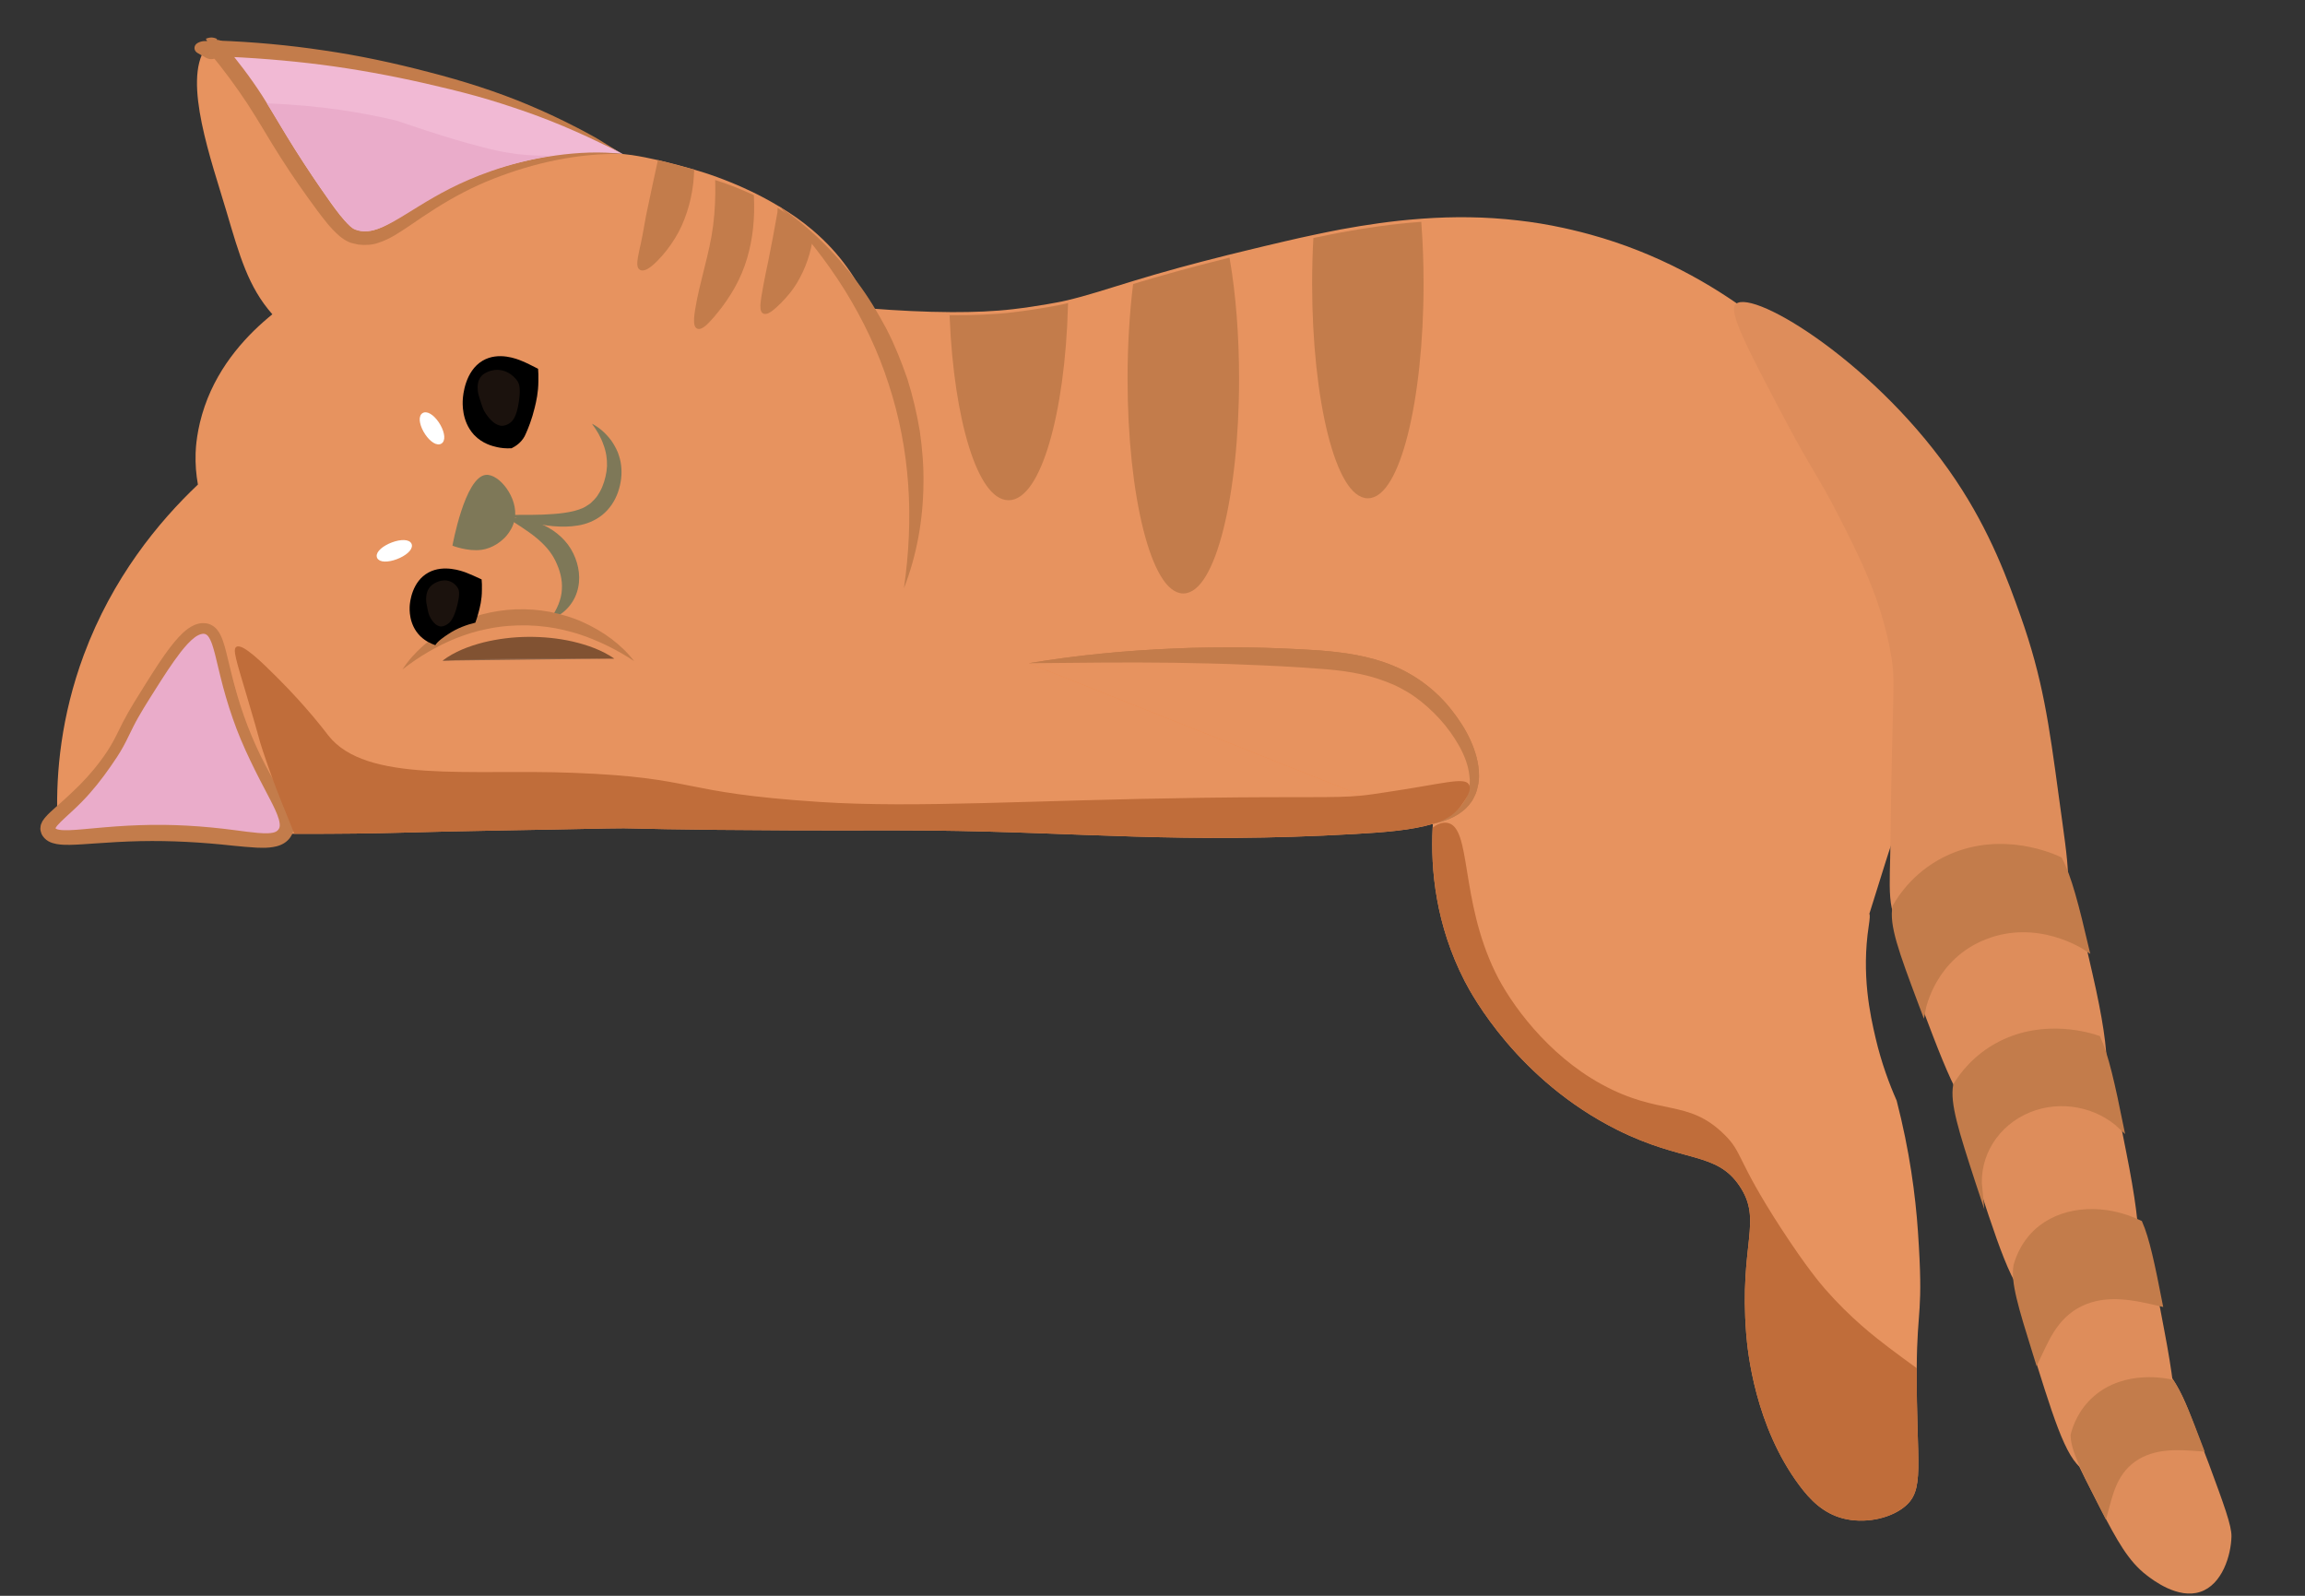 <svg width="507" height="351" viewBox="0 0 507 351" fill="none" xmlns="http://www.w3.org/2000/svg">
<rect x="0" y="0" width="507" height="351" fill="#333333" stroke="none"/>
<g id="lyingCat 1">
<g id="body">
<path id="Vector" d="M419.142 177.251C419.142 177.251 422.662 167.524 423.308 151.833C424.992 110.7 400.275 82.667 400.275 82.667C397.489 79.507 379.711 59.793 349.777 51.581C349.144 51.403 348.511 51.237 347.865 51.072C346.219 50.658 344.877 50.35 343.902 50.137C340.546 49.403 337.229 48.859 333.974 48.492C326.719 47.64 319.704 47.605 312.904 48.09C312.651 48.102 312.41 48.125 312.157 48.149C306.231 48.587 300.469 49.439 294.885 50.468C293.024 50.823 291.188 51.19 289.364 51.581C287.085 52.054 284.831 52.563 282.602 53.084C279.627 53.77 276.689 54.48 273.815 55.178C272.51 55.498 271.244 55.805 270.041 56.101C266.015 57.107 262.52 58.018 259.455 58.858C255.606 59.911 252.428 60.846 249.693 61.675C243.171 63.651 239.107 65.047 234.409 66.124C234.13 66.195 233.852 66.254 233.573 66.313C233.573 66.313 228.61 67.331 222.835 68.005C218.746 68.49 214.136 68.668 209.388 68.656C203.424 68.632 197.219 68.301 191.496 67.852C188.634 61.521 184.823 55.793 178.795 50.669L178.719 50.599C176.44 48.67 173.996 46.966 171.565 45.522C171.514 45.486 171.451 45.451 171.4 45.416C169.273 44.138 167.171 43.025 165.221 42.09C162.157 40.623 159.472 39.582 157.712 38.943C157.092 38.706 156.585 38.54 156.205 38.41C155.99 38.327 155.826 38.28 155.686 38.233C155.686 38.233 154.509 37.842 152.622 37.286C150.621 36.694 147.797 35.913 144.771 35.227C142.884 34.801 140.922 34.399 139.01 34.115C138.377 34.02 137.693 33.937 136.958 33.866C130.184 33.298 119.32 34.34 108.139 38.458C90.158 45.096 85.359 54.551 77.749 51.971C75.229 51.119 72.557 47.474 67.454 40.067C62.553 32.955 59.958 28.233 57.653 24.494C55.374 20.779 52.145 16.033 47.637 10.661C46.839 10.626 46.042 10.602 45.231 10.59H45.219C40.128 17.832 46.574 35.547 49.802 46.48C52.702 56.279 54.589 63.094 59.907 69.129C54.652 73.378 48.245 80.028 45.029 89.341C43.269 94.429 43.066 98.523 43.028 99.612C42.939 102.097 43.142 104.428 43.535 106.582C34.848 114.806 24.731 127.113 18.437 144.046C13.41 157.584 12.347 169.938 12.6 179.333C12.613 179.783 12.638 180.233 12.651 180.659C15.006 178.091 17.5 175.215 20.033 172.02C20.16 171.878 20.286 171.736 20.4 171.582C21.476 170.233 22.553 168.825 23.642 167.37C23.705 167.299 23.756 167.216 23.806 167.145C25.009 165.524 26.225 163.832 27.428 162.068C36.798 148.342 40.166 138.911 44.269 138.26C44.547 138.212 44.801 138.212 45.067 138.248C49.524 138.757 50.233 148.791 56.108 166.577C56.108 166.601 56.121 166.612 56.134 166.636C56.855 168.813 57.666 171.133 58.552 173.547C59.869 177.12 61.211 180.41 62.503 183.392C63.263 183.392 63.997 183.392 64.719 183.404C75.267 183.416 82.459 183.309 87.537 183.167C102.896 182.729 118.256 182.552 133.628 182.221C139.769 182.09 137.984 182.327 157.801 182.528C184.316 182.789 192.344 182.552 204.779 182.682C237.853 183.013 259.81 185.629 297.987 183.439C304.407 183.073 310.473 182.623 315.17 181.215C315.158 181.487 315.132 181.759 315.12 182.031C314.651 191.285 315.804 203.426 322.173 215.804C323.794 218.963 333.924 237.589 355.665 248.487C370.265 255.8 377.508 253.232 382.624 260.853C387.79 268.533 382.522 273.503 384.092 293.371C384.396 297.17 385.992 313.653 395.856 326.812C398.072 329.759 400.921 332.835 405.429 333.995C409.987 335.155 415.356 334.125 418.648 331.628C423.625 327.853 421.472 322.576 421.599 300.933C421.675 287.218 423.118 289.253 421.865 270.9C421.32 262.912 420.041 253.15 417.18 242.074C415.597 238.5 413.849 233.861 412.545 228.311C411.367 223.247 409.392 214.419 411.051 203.592C411.291 202.018 411.329 201.189 411.177 201C412.317 197.355 413.507 193.569 414.736 189.628C416.648 183.499 418.104 180.126 419.142 177.251Z" fill="#E7935F"/>
<path id="Vector_2" d="M12.777 182.836C12.726 182.126 12.689 181.404 12.651 180.659" stroke="#C37C4B" stroke-width="2" stroke-miterlimit="10" stroke-linecap="round"/>
<g id="Group">
<path id="Vector_3" d="M171.4 45.416C177.491 50.575 190.559 63.035 197.346 83.353C204.323 104.263 200.79 121.93 198.815 129.385" fill="#E7935F"/>
<path id="Vector_4" d="M171.4 45.416C178.086 49.971 183.886 55.722 188.634 62.16C191.04 65.367 193.091 68.798 194.965 72.313C196.801 75.851 198.258 79.543 199.562 83.282C200.752 87.057 201.664 90.903 202.31 94.772C202.867 98.665 203.196 102.582 203.12 106.499C203.031 114.321 201.664 122.119 198.827 129.385C199.916 121.729 200.296 114.12 199.764 106.582C199.233 99.056 197.814 91.625 195.459 84.454C193.155 77.271 189.862 70.372 185.823 63.84C181.746 57.308 176.883 51.19 171.4 45.416Z" fill="#C37C4B"/>
</g>
<g id="Group_2">
<path id="Vector_5" d="M226.267 145.88C252.871 143.514 273.916 143.999 288.516 144.957C296.164 145.466 305.585 146.342 313.512 152.744C320.501 158.4 326.795 168.754 323.312 175.535C321.869 178.339 318.969 180.103 315.17 181.215" fill="#F08A4B"/>
<path id="Vector_6" d="M226.267 145.88C236.764 144.129 247.401 143.1 258.063 142.65C263.393 142.39 268.737 142.378 274.081 142.401C279.424 142.472 284.755 142.709 290.111 143.052C295.468 143.466 301.064 144.224 306.269 146.354C311.46 148.46 316.006 151.963 319.26 156.14C320.907 158.223 322.363 160.447 323.452 162.85C324.528 165.24 325.3 167.819 325.313 170.494C325.364 171.831 325.06 173.168 324.642 174.446C324.325 175.062 324.11 175.701 323.705 176.269C323.325 176.837 322.882 177.357 322.388 177.831C320.375 179.724 317.741 180.671 315.17 181.215C317.627 180.28 319.97 178.978 321.489 177.109C321.856 176.635 322.173 176.138 322.439 175.63C322.717 175.121 322.831 174.541 323.046 174.02C323.262 172.896 323.388 171.76 323.198 170.6C322.958 168.305 322.071 166.056 320.894 163.974C319.704 161.879 318.273 159.903 316.627 158.092C314.968 156.294 313.144 154.637 311.169 153.241C309.181 151.844 307.003 150.708 304.673 149.856C300.051 148.093 294.974 147.395 289.769 147.064C284.527 146.65 279.234 146.401 273.967 146.2C268.686 145.951 263.406 145.88 258.113 145.774C247.527 145.632 236.929 145.786 226.267 145.88Z" fill="#C37C4B"/>
</g>
<g id="Group_3">
<path id="Vector_7" d="M46.434 9.253C45.966 9.643 45.573 10.093 45.231 10.59C46.042 10.602 46.839 10.626 47.637 10.661C47.245 10.2 46.839 9.726 46.434 9.253Z" fill="#F08A4B"/>
<g id="Group_4">
<path id="Vector_8" d="M46.434 9.253L46.877 10.732C46.979 11.111 47.055 11.418 47.08 11.691L45.269 8.531C45.687 8.342 46.105 8.247 46.523 8.247C46.941 8.259 47.346 8.365 47.751 8.566L45.902 11.939C46.004 11.809 46.206 11.572 46.358 11.146C46.498 10.72 46.574 10.117 46.434 9.253ZM46.434 9.253C46.687 8.85 47.169 8.732 47.726 8.756C48.283 8.791 48.878 9.028 49.385 9.371C50.119 9.868 50.296 10.827 49.764 11.525C49.6 11.738 49.397 11.892 49.157 12.01L47.536 12.755C47.131 12.933 46.751 13.028 46.358 13.004C45.966 12.992 45.586 12.874 45.206 12.649L43.433 11.643C42.787 11.276 42.585 10.495 42.977 9.904C43.091 9.738 43.231 9.596 43.395 9.501C43.75 9.288 44.193 9.111 44.699 9.052C44.94 9.016 45.244 9.028 45.51 9.04C45.801 9.052 46.105 9.123 46.434 9.253Z" fill="#C37C4B"/>
</g>
</g>
<g id="Group_5">
<path id="Vector_9" d="M120.953 136.284H120.966C122.726 134.982 124.055 133.337 124.802 131.444C126.765 126.438 123.751 121.764 123.334 121.137C120.295 116.605 114.584 114.735 111.405 113.788" fill="#E7935F"/>
<path id="Vector_10" d="M120.953 136.284C122.536 134.059 123.486 131.834 123.587 129.669C123.739 127.515 123.156 125.397 122.181 123.385C121.244 121.445 119.775 119.764 117.876 118.226C115.989 116.676 113.735 115.339 111.405 113.789C114.255 113.753 117.104 114.333 119.75 115.599C122.371 116.853 124.802 118.995 126.094 121.717C127.373 124.32 127.841 127.432 126.892 130.284C125.98 133.136 123.663 135.372 120.978 136.284H120.953Z" fill="#7E7858"/>
</g>
<g id="Group_6">
<path id="Vector_11" d="M130.197 93.198C130.88 93.755 134.983 97.21 135.097 102.819C135.11 103.316 135.122 108.783 131.172 111.978C131.172 111.978 130.602 112.44 129.918 112.83C124.878 115.741 114.609 113.8 111.874 113.244" fill="#E7935F"/>
<path id="Vector_12" d="M130.197 93.198C131.906 94.062 133.337 95.4 134.489 96.95C135.034 97.743 135.515 98.594 135.895 99.506C136.224 100.417 136.515 101.375 136.617 102.346C136.857 104.369 136.604 106.263 135.958 108.18C135.312 110.073 134.147 111.931 132.413 113.315L132.514 113.232C130.855 114.569 128.93 115.303 127.107 115.587C125.271 115.895 123.485 115.883 121.751 115.741C120.016 115.599 118.332 115.268 116.673 114.877C115.027 114.451 113.419 113.942 111.874 113.256C115.28 113.232 118.585 113.315 121.776 113.055C123.359 112.937 124.916 112.735 126.335 112.38C127.031 112.191 127.702 111.966 128.297 111.694C128.892 111.422 129.336 111.043 129.829 110.747L129.918 110.665C130.463 110.179 130.969 109.647 131.4 109.055C131.817 108.44 132.185 107.777 132.476 107.067C133.058 105.659 133.451 104.014 133.514 102.523C133.565 100.961 133.324 99.364 132.729 97.802C132.185 96.192 131.298 94.678 130.197 93.198Z" fill="#7E7858"/>
</g>
<g id="Group_7">
<path id="Vector_13" d="M88.524 147.253C89.93 145.691 98.464 136.544 113.026 135.798C128.234 135.029 138.022 144.023 139.491 145.419" fill="#E7935F"/>
<path id="Vector_14" d="M88.524 147.253C91.044 143.372 94.805 140.177 99.123 137.858C103.441 135.515 108.455 134.225 113.495 134.024C116.015 133.941 118.547 134.13 121.029 134.592C123.485 135.124 125.904 135.787 128.145 136.816C132.628 138.828 136.655 141.727 139.491 145.419C135.553 142.792 131.362 140.792 127.031 139.384C124.84 138.733 122.637 138.201 120.396 137.905C119.269 137.798 118.155 137.621 117.028 137.609C115.901 137.503 114.774 137.562 113.647 137.574C111.393 137.645 109.139 137.893 106.936 138.39C104.72 138.816 102.554 139.514 100.44 140.331C96.236 142.023 92.234 144.354 88.524 147.253Z" fill="#C37C4B"/>
</g>
<path id="Vector_15" d="M12.651 180.659C11.979 181.392 11.308 182.114 10.663 182.801" stroke="#C37C4B" stroke-miterlimit="10" stroke-linecap="round"/>
<g id="Group_8">
<path id="Vector_16" d="M136.958 33.866C130.184 33.298 119.32 34.34 108.139 38.458C90.158 45.096 85.359 54.551 77.749 51.971C75.229 51.119 72.557 47.474 67.454 40.067C62.553 32.955 59.958 28.233 57.653 24.494C55.374 20.779 52.145 16.033 47.637 10.661C65.339 11.264 79.8 13.809 90.246 16.246C99.933 18.495 114.052 21.879 130.678 30.446C132.881 31.582 134.97 32.73 136.958 33.866Z" fill="#F1B9D4"/>
<g id="Group_9">
<path id="Vector_17" d="M136.958 33.866C127.145 33.653 117.458 35.819 108.556 39.309C104.087 41.049 99.883 43.285 95.881 45.794C93.868 47.06 91.918 48.398 89.93 49.758C87.904 51.084 85.891 52.551 83.194 53.415C81.877 53.9 80.294 53.959 78.812 53.794L77.736 53.545L77.204 53.415L76.622 53.178C75.874 52.835 75.279 52.409 74.735 51.971C72.671 50.196 71.278 48.267 69.835 46.374C67.023 42.564 64.326 38.73 61.794 34.742C59.236 30.778 56.957 26.683 54.45 22.861C51.917 19.027 49.182 15.3 46.206 11.738V11.726C45.573 10.969 45.725 9.88 46.523 9.288C46.877 9.028 47.321 8.91 47.738 8.922C55.614 9.206 63.465 9.916 71.24 11.087C79.015 12.211 86.726 13.868 94.26 15.844C101.833 17.785 109.316 20.151 116.483 23.181C120.067 24.695 123.574 26.34 126.993 28.115C127.854 28.541 128.702 29.015 129.551 29.476C130.387 29.926 131.248 30.387 132.109 30.931C133.78 31.973 135.35 32.99 136.958 33.866ZM136.958 33.866C135.186 32.908 133.388 32.079 131.729 31.287C130.108 30.482 128.285 29.654 126.537 28.884C123.017 27.322 119.434 25.902 115.799 24.624C112.153 23.358 108.493 22.163 104.783 21.134C101.06 20.104 97.312 19.205 93.539 18.341C85.966 16.625 78.382 15.229 70.708 14.235C63.035 13.264 55.311 12.649 47.574 12.389L49.106 9.584C52.17 13.241 55.083 17.027 57.653 21.015C60.249 25.027 62.452 29.085 64.947 32.979C67.416 36.872 70.037 40.753 72.696 44.54C74.038 46.398 75.419 48.303 76.951 49.652C78.28 50.93 80.319 51.119 82.256 50.599C84.244 50.066 86.27 48.776 88.284 47.534C90.297 46.256 92.348 44.942 94.45 43.712C98.68 41.25 103.175 39.167 107.847 37.57C112.52 35.984 117.357 34.872 122.245 34.197C127.107 33.523 132.083 33.286 136.958 33.866Z" fill="#C37C4B"/>
</g>
</g>
<g id="Group_10">
<path id="Vector_18" d="M10.663 182.801C12.359 186.339 22.705 181.984 43.914 183.558C54.893 184.374 60.414 186.149 62.503 183.392C64.643 180.552 60.667 176.044 56.134 166.636C47.713 149.17 49.549 138.828 45.067 138.248C41.369 137.775 37.254 144.366 31.176 154.105C26.795 161.134 27.352 162.021 23.806 167.157C16.373 177.902 9.46 180.292 10.663 182.801Z" fill="#EAACCA"/>
<path id="Vector_19" d="M12.182 182.162C12.245 182.244 12.258 182.256 12.385 182.327C12.499 182.398 12.752 182.469 13.056 182.517C13.676 182.623 14.461 182.623 15.272 182.599C16.892 182.54 18.602 182.363 20.324 182.209C23.756 181.889 27.25 181.605 30.745 181.499C37.735 181.238 44.801 181.688 51.664 182.599C53.373 182.824 55.07 183.061 56.703 183.203C58.299 183.345 59.983 183.345 60.73 182.907C61.097 182.706 61.389 182.351 61.49 181.949C61.604 181.534 61.515 180.895 61.338 180.233C60.945 178.884 60.224 177.428 59.489 175.996C56.463 170.245 53.361 164.305 51.221 158.092C50.132 154.992 49.22 151.833 48.447 148.661L47.308 143.952C46.915 142.461 46.472 140.816 45.75 139.905C45.383 139.502 45.105 139.372 44.585 139.408C44.104 139.443 43.509 139.727 42.927 140.118C41.762 140.981 40.711 142.2 39.723 143.455C37.76 145.999 36 148.768 34.253 151.525C32.505 154.306 30.72 157.039 29.289 159.891C28.555 161.311 27.896 162.814 27.073 164.293C26.25 165.784 25.313 167.181 24.351 168.553C22.439 171.31 20.337 173.997 17.944 176.422C16.753 177.641 15.474 178.789 14.271 179.901C13.689 180.458 13.069 181.026 12.651 181.523C12.524 181.653 12.448 181.771 12.385 181.878L12.271 182.031C12.271 182.067 12.258 182.09 12.245 182.126C12.144 182.315 12.258 182.162 12.182 182.162ZM9.143 183.44C9.016 183.049 8.852 182.623 8.877 182.221C8.89 181.795 8.966 181.38 9.118 181.096L9.333 180.623L9.574 180.28C9.738 180.043 9.903 179.818 10.068 179.653C10.726 178.895 11.372 178.363 12.005 177.771C13.271 176.647 14.499 175.582 15.677 174.446C18.07 172.233 20.273 169.843 22.186 167.24C23.173 165.95 24.034 164.601 24.807 163.228C25.579 161.856 26.25 160.376 27.01 158.897C28.542 155.927 30.34 153.134 32.075 150.353C33.835 147.573 35.57 144.768 37.659 142.082C38.723 140.745 39.824 139.408 41.369 138.26C42.18 137.715 43.129 137.171 44.383 137.065C45.003 137.053 45.649 137.076 46.257 137.36C46.865 137.621 47.371 138.035 47.726 138.461C48.422 139.325 48.751 140.177 49.043 140.993C49.334 141.81 49.549 142.614 49.752 143.419L50.904 148.141C51.664 151.265 52.55 154.329 53.614 157.359C54.677 160.376 55.918 163.347 57.324 166.246C58.755 169.145 60.363 171.949 61.996 174.813C62.794 176.268 63.642 177.7 64.238 179.452C64.504 180.327 64.782 181.321 64.567 182.505C64.339 183.688 63.592 184.777 62.503 185.451C61.414 186.126 60.287 186.303 59.299 186.41C58.286 186.516 57.375 186.469 56.463 186.445C54.652 186.351 52.93 186.173 51.221 186.007C44.408 185.262 37.659 184.871 30.847 185.013C27.453 185.084 24.059 185.286 20.628 185.534C18.906 185.652 17.184 185.794 15.348 185.83C14.423 185.842 13.486 185.83 12.41 185.64C11.878 185.534 11.283 185.392 10.65 185.037C10.03 184.694 9.434 184.09 9.143 183.44Z" fill="#C37C4B"/>
</g>
<path id="Vector_20" d="M234.409 67.307C233.751 91.021 228.382 109.529 221.848 109.529C215.555 109.529 210.325 92.335 209.388 69.84C214.136 69.851 218.745 69.674 222.835 69.189C228.61 68.514 233.573 67.496 233.573 67.496C233.852 67.437 234.13 67.378 234.409 67.307Z" fill="#C37C4B" stroke="#C37C4B" stroke-miterlimit="10"/>
<g id="Group_11">
<path id="Vector_21" d="M226.267 145.88C252.871 143.514 273.916 143.999 288.516 144.957C296.164 145.466 305.585 146.342 313.512 152.744C320.501 158.4 326.795 168.754 323.312 175.535C321.869 178.339 318.969 180.103 315.17 181.215" fill="#E7935F"/>
<path id="Vector_22" d="M226.267 145.88C236.764 144.129 247.401 143.1 258.063 142.65C263.393 142.39 268.737 142.378 274.081 142.401C279.424 142.472 284.755 142.709 290.111 143.052C295.468 143.466 301.064 144.224 306.269 146.354C311.46 148.46 316.006 151.963 319.26 156.14C320.907 158.223 322.363 160.447 323.452 162.85C324.528 165.24 325.3 167.819 325.313 170.494C325.364 171.831 325.06 173.168 324.642 174.446C324.325 175.062 324.11 175.701 323.705 176.269C323.325 176.837 322.882 177.357 322.388 177.831C320.375 179.724 317.741 180.671 315.17 181.215C317.627 180.28 319.97 178.978 321.489 177.109C321.856 176.635 322.173 176.138 322.439 175.63C322.717 175.121 322.831 174.541 323.046 174.02C323.262 172.896 323.388 171.76 323.198 170.6C322.958 168.305 322.071 166.056 320.894 163.974C319.704 161.879 318.273 159.903 316.627 158.092C314.968 156.294 313.144 154.637 311.169 153.241C309.181 151.844 307.003 150.708 304.673 149.856C300.051 148.093 294.974 147.395 289.769 147.064C284.527 146.65 279.234 146.401 273.967 146.2C268.686 145.951 263.406 145.88 258.113 145.774C247.527 145.632 236.929 145.786 226.267 145.88Z" fill="#C37C4B"/>
</g>
<path id="Vector_23" d="M272.042 83.306C272.042 109.114 266.774 130.036 260.278 130.036C253.783 130.036 248.515 109.114 248.515 83.306C248.515 75.969 248.946 69.035 249.693 62.858C252.428 62.029 255.606 61.095 259.455 60.041C262.52 59.201 266.015 58.29 270.041 57.284C271.308 64.716 272.042 73.674 272.042 83.306Z" fill="#C37C4B" stroke="#C37C4B" stroke-miterlimit="10"/>
<path id="Vector_24" d="M312.625 62.373C312.625 88.181 307.37 109.102 300.874 109.102C294.379 109.102 289.111 88.181 289.111 62.373C289.111 59.083 289.2 55.864 289.364 52.764C291.188 52.373 293.024 52.007 294.885 51.652C300.469 50.622 306.231 49.77 312.157 49.332C312.461 53.474 312.625 57.84 312.625 62.373Z" fill="#C37C4B" stroke="#C37C4B" stroke-miterlimit="10"/>
<path id="Vector_25" d="M113.242 114.072C112.95 115.8 112.001 117.102 111.583 117.622C111.532 117.682 111.494 117.741 111.456 117.776C111.393 117.847 111.279 117.989 111.114 118.167C110.342 118.96 108.518 120.581 105.885 120.936C102.884 121.35 99.515 120.025 99.515 120.025C99.528 119.989 102.238 104.925 106.86 104.452C109.747 104.156 114.014 109.457 113.242 114.072Z" fill="#7E7858"/>
<g id="Group_12">
<path id="Vector_26" d="M97.35 145.312C98.388 144.922 104.707 142.638 115.495 142.449C126.752 142.259 134.008 144.508 135.097 144.851" fill="#8D6347"/>
<path id="Vector_27" d="M97.35 145.312C99.971 143.313 103.137 142.129 106.328 141.301C109.544 140.508 112.849 140.106 116.154 140.082C119.459 140.059 122.776 140.378 125.993 141.112C129.196 141.869 132.375 142.97 135.097 144.851L125.486 144.804C122.371 144.768 119.282 144.792 116.205 144.804C113.115 144.816 110.038 144.875 106.923 144.957C103.808 145.052 100.693 145.147 97.35 145.312Z" fill="#815232"/>
</g>
<path id="Vector_28" d="M418.648 331.628C415.356 334.125 409.987 335.155 405.429 333.995C400.921 332.835 398.072 329.759 395.856 326.812C385.992 313.654 384.396 297.17 384.092 293.371C382.522 273.503 387.79 268.533 382.624 260.853C377.508 253.233 370.265 255.8 355.665 248.487C333.924 237.589 323.794 218.963 322.173 215.804C315.804 203.426 314.651 191.285 315.12 182.031C315.88 181.463 317.044 180.789 318.298 180.978C323.743 181.818 321.033 197.746 328.947 213.958C332.239 220.703 340.318 231.933 352.234 238.465C365.175 245.565 371.151 241.612 379.192 249.458C383.459 253.623 381.699 254.653 391.69 270.071C397.35 278.781 400.503 282.449 401.491 283.585C407.05 289.928 412.305 294.01 415.47 296.412C417.623 298.045 419.661 299.536 421.599 300.933C421.472 322.576 423.625 327.854 418.648 331.628Z" fill="#C06D3A"/>
<path id="Vector_29" d="M315.17 181.215C310.473 182.623 304.407 183.073 297.987 183.44C259.81 185.629 237.853 183.014 204.779 182.682C192.344 182.552 184.316 182.789 157.801 182.528C137.984 182.327 139.769 182.091 133.628 182.221C118.256 182.552 102.896 182.73 87.537 183.167C82.459 183.309 75.267 183.416 64.719 183.404V183.392C63.06 178.955 60.895 174.458 57.818 165.169C56.691 161.773 57.641 164.376 54.26 152.992C51.904 145.076 51.132 142.78 52.006 142.271C53.373 141.478 57.628 145.679 61.211 149.265C67.555 155.607 71.557 160.921 72.19 161.737C80.484 172.375 103.403 169.098 126.107 169.985C154.078 171.074 148.329 174.304 180.353 176.399C201.537 177.771 226.52 175.996 264.33 175.476C287.364 175.168 293.328 175.57 299.279 175.014C301.14 174.837 303.002 174.529 304.85 174.257C317.462 172.399 321.97 170.861 323.072 172.506C323.882 173.713 322.337 175.878 321.476 177.085C319.336 180.079 316.082 180.99 315.17 181.215Z" fill="#C06D3A"/>
<path id="Vector_30" d="M121.308 34.221C111.165 35.972 103.833 39.014 99.022 41.451C88.854 46.611 83.282 52.492 78.052 50.48C76.786 49.995 75.077 47.652 71.683 42.978C69.796 40.374 67.885 37.57 64.516 32.209C63.035 29.843 61.034 26.624 58.717 22.743C70.518 23.145 80.142 24.861 87.106 26.506C87.841 26.683 97.679 30.245 106.049 32.34C107.543 32.718 110.836 33.653 115.293 34.044C117.762 34.269 119.839 34.269 121.308 34.221Z" fill="#EAACCA"/>
<g id="Group_13">
<path id="Vector_31" d="M144.771 35.227C143.239 49.001 139.01 58.03 140.909 59.083C142.023 59.698 144.252 57.048 145.24 55.876C149.431 50.894 151.824 44.256 152.622 37.286" fill="#C37C4B"/>
<path id="Vector_32" d="M144.835 35.239C144.797 39.416 144.176 43.581 143.125 47.64C142.568 49.664 141.871 51.64 141.34 53.663C141.074 54.669 140.858 55.687 140.732 56.705C140.669 57.214 140.631 57.734 140.719 58.196C140.757 58.42 140.833 58.657 140.96 58.764C141.074 58.87 141.226 58.882 141.416 58.835C141.808 58.728 142.239 58.385 142.606 58.042C142.973 57.687 143.328 57.308 143.682 56.918C144.366 56.125 145.012 55.285 145.632 54.456C146.835 52.764 147.861 50.954 148.735 49.084C150.533 45.356 151.685 41.369 152.559 37.286L152.685 37.298C152.597 41.475 151.71 45.676 149.975 49.581C149.102 51.533 147.937 53.38 146.607 55.095C145.923 55.959 145.214 56.764 144.442 57.533C144.049 57.923 143.644 58.302 143.188 58.645C142.72 58.977 142.264 59.343 141.568 59.474C141.226 59.545 140.745 59.45 140.504 59.142C140.251 58.846 140.225 58.539 140.187 58.267C140.149 57.699 140.225 57.178 140.301 56.657C140.466 55.616 140.732 54.598 140.947 53.581C141.39 51.545 141.72 49.486 142.099 47.439C142.935 43.368 143.822 39.333 144.708 35.239H144.835Z" fill="#C37C4B"/>
</g>
<g id="Group_14">
<path id="Vector_33" d="M157.662 68.893C156.687 70.064 154.496 72.715 153.407 72.1C151.267 70.893 157.003 59.284 157.662 42.09C157.687 41.428 157.712 40.777 157.712 40.126C159.472 40.765 162.157 41.806 165.221 43.274C165.525 52.657 163.17 62.231 157.662 68.893Z" fill="#C37C4B"/>
<g id="Group_15">
<path id="Vector_34" d="M157.712 68.928C157.206 69.555 156.674 70.171 156.117 70.774C155.547 71.354 154.977 71.969 154.116 72.301C153.888 72.372 153.61 72.395 153.356 72.289C153.103 72.171 152.926 71.958 152.85 71.745C152.673 71.319 152.647 70.893 152.66 70.49C152.66 69.674 152.774 68.881 152.9 68.088C153.407 64.941 154.205 61.888 154.964 58.823C155.737 55.758 156.471 52.681 156.864 49.557C157.256 46.433 157.396 43.274 157.32 40.138L157.307 39.605L157.877 39.783C160.485 40.623 163.03 41.641 165.512 42.788L165.816 42.931L165.829 43.262C166.044 47.818 165.639 52.433 164.322 56.846C163.664 59.047 162.765 61.189 161.638 63.213C160.498 65.225 159.194 67.141 157.712 68.928ZM157.611 68.857C159.08 67.07 160.219 65.059 161.093 62.976C161.967 60.894 162.613 58.728 163.144 56.562C164.183 52.22 164.689 47.758 164.626 43.297L164.955 43.782C162.549 42.599 160.08 41.499 157.573 40.493L158.13 40.138C157.953 43.309 157.636 46.457 157.256 49.593C156.876 52.728 156.509 55.876 155.952 59C155.408 62.124 154.559 65.201 153.724 68.23C153.521 68.987 153.331 69.757 153.255 70.514C153.166 71.224 153.23 72.194 154.04 71.993C154.787 71.804 155.42 71.2 156.003 70.668C156.573 70.1 157.092 69.473 157.611 68.857Z" fill="#C37C4B"/>
</g>
</g>
<g id="Group_16">
<path id="Vector_35" d="M178.795 51.853C178.694 52.326 178.58 52.8 178.441 53.273C177.795 55.675 176.921 57.994 175.82 60.148C174.819 62.1 173.629 63.935 172.249 65.579C171.274 66.751 169.032 69.402 167.931 68.786C166.133 67.781 169.843 59.604 171.527 46.989C171.54 46.907 171.552 46.824 171.565 46.741V46.705C173.996 48.149 176.44 49.853 178.719 51.782L178.795 51.853Z" fill="#C37C4B"/>
<g id="Group_17">
<path id="Vector_36" d="M178.859 51.841C178.428 55.486 177.225 58.988 175.326 62.195C174.389 63.793 173.148 65.248 171.844 66.585C171.185 67.248 170.501 67.911 169.716 68.479C169.311 68.727 168.893 69.058 168.298 69.058C168.007 69.07 167.69 68.893 167.538 68.668C167.386 68.443 167.31 68.195 167.285 67.958C167.171 67.011 167.361 66.112 167.475 65.213C167.614 64.313 167.779 63.426 167.944 62.538C168.273 60.763 168.653 59 169.02 57.249C169.742 53.722 170.375 50.22 171.008 46.67V46.741V46.705L171.046 45.723L171.882 46.256C173.148 47.06 174.376 47.912 175.541 48.847C176.124 49.309 176.706 49.77 177.25 50.279C177.795 50.788 178.314 51.249 178.859 51.841ZM178.732 51.865L176.921 50.622L175.073 49.403C173.819 48.622 172.553 47.853 171.261 47.143L172.135 46.694V46.729V46.741V46.812C171.806 50.397 171.097 53.971 170.185 57.474C169.742 59.225 169.248 60.965 168.729 62.692C168.475 63.556 168.222 64.42 168.007 65.296C167.792 66.159 167.614 67.059 167.678 67.899C167.716 68.313 167.906 68.715 168.298 68.68C168.678 68.68 169.096 68.408 169.438 68.135C170.147 67.579 170.729 66.858 171.299 66.147C172.439 64.704 173.401 63.201 174.338 61.663C176.199 58.61 177.554 55.237 178.732 51.865Z" fill="#C37C4B"/>
</g>
</g>
<path id="Vector_37" d="M87.094 122.533C85.245 123.231 83.573 123.172 83.371 122.415C83.168 121.658 84.51 120.474 86.372 119.776C88.22 119.078 89.892 119.137 90.094 119.895C90.284 120.664 88.942 121.847 87.094 122.533Z" fill="white" stroke="white" stroke-miterlimit="10"/>
<path id="Vector_38" d="M93.589 94.689C92.665 93.033 92.551 91.483 93.349 91.222C94.134 90.962 95.527 92.086 96.451 93.743C97.376 95.4 97.489 96.95 96.692 97.21C95.907 97.482 94.514 96.346 93.589 94.689Z" fill="white" stroke="white" stroke-miterlimit="10"/>
</g>
<g id="tail0">
<path id="Vector_39" d="M381.826 66.846C385.814 63.52 413.241 80.336 430.171 105.588C437.883 117.102 441.681 127.775 444.391 135.361C449.33 149.241 450.684 159.228 452.85 175.192C454.964 190.812 456.345 197.308 452.229 200.397C449.621 202.361 447.646 200.976 437.528 202.041C425.246 203.331 422.206 206.006 418.902 204.065C414.748 201.639 415.723 194.977 415.825 185.096C416.192 151.134 417.053 150.519 415.926 143.94C413.837 131.846 408.873 122.155 404.011 112.676C400.098 105.044 398.046 102.63 392.374 91.838C384.13 76.182 380.015 68.36 381.826 66.846Z" fill="#DE8D5B"/>
</g>
<g id="tail1">
<g id="Group_18">
<path id="Vector_40" d="M461.131 241.518C459.827 242.713 459.282 242.275 450.52 244.831C440.39 247.789 440.479 248.558 438.642 248.251C432.729 247.245 429.285 238.843 423.017 222.217C422.802 221.649 422.586 221.081 422.371 220.502C418.142 209.236 415.964 203.32 416.787 199.367C416.8 199.225 416.838 199.083 416.876 198.941C420.219 186.623 439.542 178.647 450.013 185.321C451.178 186.067 452.179 187.262 453.09 188.978C455.129 192.788 456.763 199.142 458.991 208.668C459.371 210.337 459.776 212.1 460.207 213.97C464.917 234.441 463.651 239.198 461.131 241.518Z" fill="#DE8D5B"/>
<path id="Vector_41" d="M458.991 208.668C458.51 208.337 448.241 201.521 436.541 206.171C425.347 210.621 423.156 221.472 423.017 222.217C422.802 221.649 422.586 221.081 422.371 220.502C418.142 209.236 415.964 203.319 416.787 199.367C418.003 197.249 421.649 191.545 429.196 188.303C440.706 183.357 451.622 188.279 453.09 188.977C455.129 192.788 456.763 199.142 458.991 208.668Z" fill="#C37C4B" stroke="#C37C4B" stroke-miterlimit="10"/>
</g>
</g>
<g id="tail2">
<path id="Vector_42" d="M468.475 280.828C467.348 282.023 466.88 281.585 459.295 284.141C450.533 287.1 450.609 287.869 449.013 287.561C443.897 286.555 440.922 278.153 435.49 261.528C435.3 260.96 435.122 260.392 434.932 259.812C431.273 248.547 429.386 242.63 430.095 238.678C430.108 238.536 430.133 238.394 430.171 238.252C433.058 225.933 449.785 217.957 458.839 224.631C459.852 225.377 460.713 226.572 461.498 228.288C463.258 232.098 464.677 238.453 466.601 247.979C466.931 249.647 467.285 251.41 467.652 253.28C471.755 273.751 470.653 278.508 468.475 280.828Z" fill="#DE8D5B"/>
<path id="Vector_43" d="M466.627 247.978C461.321 242.914 453.217 241.399 446.354 244.18C439.162 247.091 434.742 254.12 435.502 261.528C435.312 260.96 435.135 260.392 434.945 259.812C431.286 248.546 429.399 242.63 430.108 238.677C431.4 236.559 434.375 232.37 439.972 229.518C449.849 224.489 459.827 227.708 461.511 228.288C463.284 232.098 464.702 238.453 466.627 247.978Z" fill="#C37C4B" stroke="#C37C4B" stroke-miterlimit="10"/>
</g>
<g id="tail3">
<path id="Vector_44" d="M476.782 317.831C475.794 318.919 475.389 318.517 468.792 320.836C461.156 323.522 461.232 324.221 459.839 323.937C455.382 323.026 452.786 315.393 448.063 300.294C447.899 299.773 447.734 299.264 447.582 298.732C444.391 288.496 442.758 283.123 443.378 279.538C443.391 279.408 443.416 279.278 443.442 279.148C445.961 267.965 460.523 260.711 468.412 266.782C469.286 267.456 470.045 268.545 470.729 270.107C472.261 273.562 473.502 279.337 475.174 287.987C475.465 289.502 475.769 291.099 476.085 292.803C479.631 311.405 478.681 315.724 476.782 317.831Z" fill="#DE8D5B"/>
<path id="Vector_45" d="M475.174 286.815C469.881 285.585 463.423 283.999 457.586 286.887C451.951 289.667 450.039 295.063 448.063 299.122C447.899 298.602 447.734 298.093 447.582 297.56C444.391 287.324 442.758 281.952 443.378 278.367C443.923 276.414 445.316 272.734 448.937 269.953C454.534 265.657 463.106 265.267 470.729 268.935C472.261 272.391 473.49 278.165 475.174 286.815Z" fill="#C37C4B" stroke="#C37C4B" stroke-miterlimit="10"/>
</g>
<g id="tail4">
<path id="Vector_46" d="M490.825 337.936C490.736 342.077 488.799 348.562 483.936 350.148C479.049 351.745 473.629 347.603 472.173 346.479C468.083 343.355 465.588 338.634 462.258 332.315C461.992 331.818 462.131 332.066 461.587 331.013C457.193 322.493 454.914 318.02 454.901 314.79C454.888 314.671 454.901 314.553 454.901 314.446C455.395 304.317 467.12 295.998 475.022 300.223C475.895 300.696 476.731 301.536 477.58 302.814C480.213 306.767 481.176 309.512 484.278 317.854C485.088 320.044 484.848 319.298 485.836 321.937C489.179 330.978 490.863 335.545 490.825 337.936Z" fill="#DE8D5B"/>
<path id="Vector_47" d="M484.202 318.742C479.517 318.375 473.806 317.866 469.298 321.108C464.943 324.244 464.145 329.131 463.081 332.871C462.866 332.445 462.651 332.031 462.435 331.593C458.181 323.215 455.965 318.813 455.939 315.641C456.383 313.914 457.56 310.387 460.89 307.488C467.602 301.654 476.833 303.737 477.706 303.95C479.542 306.731 481.467 311.523 484.202 318.742Z" fill="#C37C4B" stroke="#C37C4B" stroke-miterlimit="10"/>
</g>
<g id="eye">
<g id="Group_19">
<path id="Vector_48" d="M117.749 80.809C117.965 80.927 118.167 81.022 118.357 81.129C118.433 81.886 118.433 82.738 118.42 83.815C118.408 86.335 117.965 88.228 117.61 89.684C116.99 92.252 116.179 94.228 115.698 95.305C115.609 95.494 115.533 95.695 115.394 95.956C114.622 97.376 113.419 98.157 112.532 98.594C111.203 98.677 110.114 98.523 109.367 98.358C108.366 98.133 106.163 97.624 104.314 95.695C104.264 95.636 104.226 95.589 104.188 95.553C101.503 92.583 101.744 88.595 101.795 87.838C101.845 87.033 102.25 81.649 106.15 79.342C109.645 77.283 113.748 78.963 114.786 79.401C115.673 79.744 117.142 80.501 117.749 80.809Z" fill="black"/>
<path id="Vector_49" d="M106.872 91.009C106.34 90.24 106.151 89.648 105.758 88.465C105.365 87.282 105.15 86.619 105.087 85.85C105.036 85.045 104.91 83.282 106.454 82.229C106.682 82.075 108.784 80.691 111.279 81.744C112.697 82.335 113.495 83.389 113.685 83.637C114.115 84.205 114.596 85.081 114.153 88.181C113.634 91.897 112.659 92.761 111.912 93.198C110.924 93.778 110.228 93.672 109.937 93.601C108.43 93.258 107.24 91.542 106.872 91.009Z" fill="#1B120D"/>
<g id="Group_20">
<path id="Vector_50" d="M105.999 129.764C105.999 131.941 105.568 133.574 105.226 134.828C105.024 135.609 104.783 136.319 104.555 136.958C102.706 137.408 100.604 138.13 98.591 139.479C97.717 140.047 96.248 141.041 95.755 141.905C94.78 141.573 93.589 141.017 92.538 140.011C92.488 139.964 92.45 139.917 92.412 139.893C89.854 137.325 90.082 133.893 90.12 133.231C90.171 132.532 90.563 127.894 94.286 125.906C97.616 124.131 101.541 125.586 102.542 125.953C103.365 126.261 104.783 126.912 105.353 127.172C105.555 127.267 105.745 127.349 105.935 127.444C106.011 128.107 106.011 128.841 105.999 129.764Z" fill="black"/>
<path id="Vector_51" d="M94.64 135.81C94.298 135.207 94.197 134.733 94.007 133.775C93.805 132.816 93.703 132.284 93.729 131.657C93.767 130.994 93.83 129.539 95.147 128.568C95.337 128.426 97.122 127.16 98.971 127.87C100.022 128.273 100.554 129.101 100.668 129.29C100.946 129.74 101.237 130.426 100.604 133.029C99.845 136.142 98.996 136.911 98.376 137.313C97.54 137.857 97.008 137.81 96.793 137.775C95.641 137.585 94.868 136.224 94.64 135.81Z" fill="#1B120D"/>
</g>
</g>
</g>
</g>
</svg>
